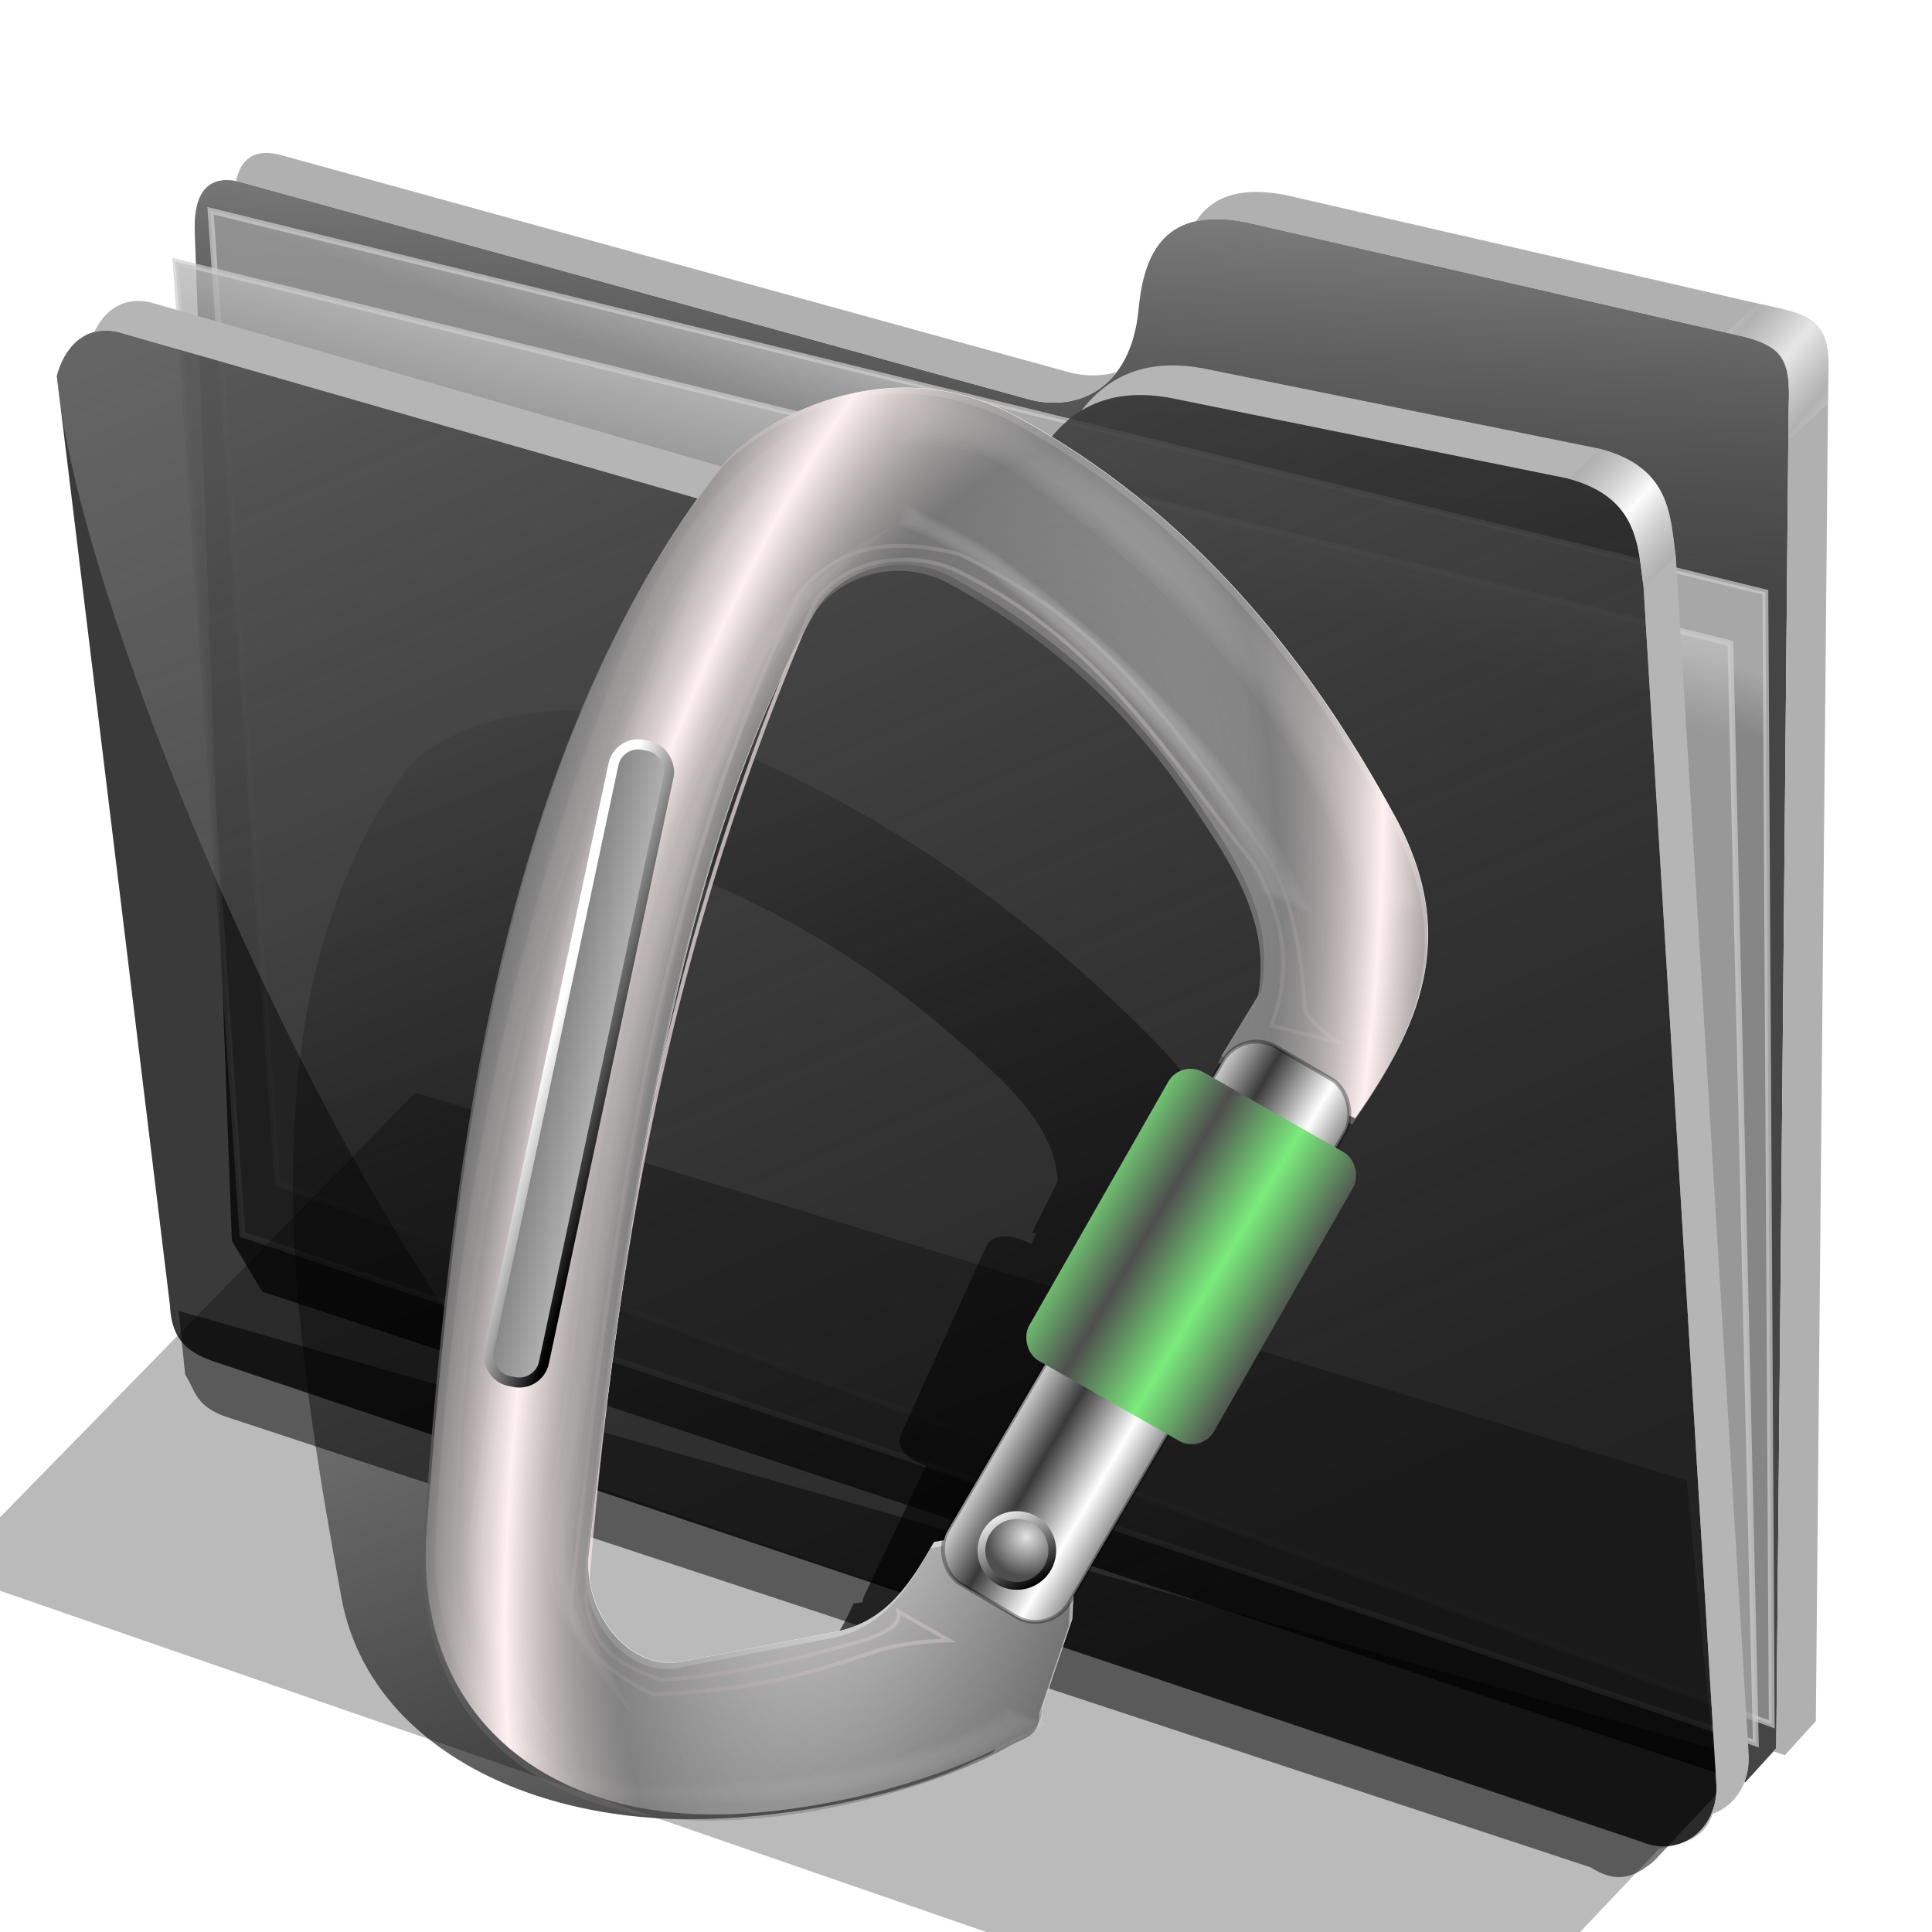 <?xml version="1.0" encoding="UTF-8" standalone="no"?>
<!-- Created with Inkscape (http://www.inkscape.org/) -->

<svg
   xmlns:dc="http://purl.org/dc/elements/1.1/"
   xmlns:cc="http://creativecommons.org/ns#"
   xmlns:rdf="http://www.w3.org/1999/02/22-rdf-syntax-ns#"
   xmlns:svg="http://www.w3.org/2000/svg"
   xmlns="http://www.w3.org/2000/svg"
   xmlns:xlink="http://www.w3.org/1999/xlink"
   xmlns:sodipodi="http://sodipodi.sourceforge.net/DTD/sodipodi-0.dtd"
   xmlns:inkscape="http://www.inkscape.org/namespaces/inkscape"
   id="svg2"
   inkscape:version="0.91 r13725"
   width="256"
   height="256"
   viewBox="0 0 256 256"
   sodipodi:docname="folder-hobbies-clifhanging.svg"
   version="1.1">
  <defs
     id="defs6">
    <linearGradient
       inkscape:collect="always"
       id="linearGradient4491">
      <stop
         id="stop4493"
         stop-color="#000000"
         stop-opacity="0.738" />
      <stop
         offset="1"
         id="stop4495"
         stop-color="#000000"
         stop-opacity="0" />
    </linearGradient>
    <linearGradient
       inkscape:collect="always"
       id="linearGradient4596">
      <stop
         id="stop4598"
         stop-color="#808080"
         stop-opacity="1" />
      <stop
         offset="1"
         id="stop4600"
         stop-color="#c7c7c7"
         stop-opacity="1" />
    </linearGradient>
    <linearGradient
       inkscape:collect="always"
       id="linearGradient4309">
      <stop
         id="stop4311"
         stop-color="#ffffff"
         stop-opacity="1" />
      <stop
         offset="1"
         id="stop4313"
         stop-color="#000000"
         stop-opacity="1" />
    </linearGradient>
    <linearGradient
       inkscape:collect="always"
       id="linearGradient4299">
      <stop
         id="stop4301"
         stop-color="#4e4e4e"
         stop-opacity="1" />
      <stop
         offset="1"
         id="stop4303"
         stop-color="#7bec7c"
         stop-opacity="1" />
    </linearGradient>
    <linearGradient
       inkscape:collect="always"
       id="linearGradient4289">
      <stop
         id="stop4291"
         stop-color="#e3e3e3"
         stop-opacity="1" />
      <stop
         offset="1"
         id="stop4293"
         stop-color="#4e4e4e"
         stop-opacity="1" />
    </linearGradient>
    <linearGradient
       inkscape:collect="always"
       id="linearGradient4281">
      <stop
         id="stop4283"
         stop-color="#000000"
         stop-opacity="1" />
      <stop
         offset="1"
         id="stop4285"
         stop-color="#ffffff"
         stop-opacity="1" />
    </linearGradient>
    <linearGradient
       inkscape:collect="always"
       id="linearGradient4271">
      <stop
         id="stop4273"
         stop-color="#393939"
         stop-opacity="1" />
      <stop
         offset="1"
         id="stop4275"
         stop-color="#ffffff"
         stop-opacity="1" />
    </linearGradient>
    <linearGradient
       id="linearGradient4237"
       inkscape:collect="always">
      <stop
         id="stop4239"
         stop-color="#818181"
         stop-opacity="0" />
      <stop
         offset="0.762"
         id="stop4241"
         stop-color="#5c5c5c"
         stop-opacity="0.764" />
      <stop
         id="stop4243"
         offset="1"
         stop-color="#9d9d9d"
         stop-opacity="0.604" />
    </linearGradient>
    <linearGradient
       inkscape:collect="always"
       id="linearGradient4223">
      <stop
         id="stop4225"
         stop-color="#818181"
         stop-opacity="0" />
      <stop
         id="stop4231"
         offset="0.762"
         stop-color="#5c5c5c"
         stop-opacity="0.656" />
      <stop
         offset="1"
         id="stop4227"
         stop-color="#fff1f1"
         stop-opacity="1" />
    </linearGradient>
    <radialGradient
       inkscape:collect="always"
       xlink:href="#linearGradient4223"
       id="radialGradient4229"
       cx="2183.63"
       cy="1114.73"
       fx="2183.63"
       fy="1114.73"
       r="660.89"
       gradientTransform="matrix(0.079,-4.4424378e-4,0.001,0.207,170.488,-86.289)"
       gradientUnits="userSpaceOnUse"
       spreadMethod="reflect" />
    <radialGradient
       inkscape:collect="always"
       xlink:href="#linearGradient4237"
       id="radialGradient4235"
       gradientUnits="userSpaceOnUse"
       gradientTransform="matrix(0.091,0.001,-0.003,0.21,146.762,-88.345)"
       spreadMethod="reflect"
       cx="2046.91"
       cy="1249.71"
       fx="2046.91"
       fy="1249.71"
       r="660.89" />
    <filter
       inkscape:collect="always"
       id="filter4247"
       x="-0.053"
       width="1.107"
       y="-0.006"
       height="1.013"
       color-interpolation-filters="sRGB">
      <feGaussianBlur
         inkscape:collect="always"
         stdDeviation="5.271"
         id="feGaussianBlur4249" />
    </filter>
    <filter
       inkscape:collect="always"
       id="filter4251"
       x="-0.055"
       width="1.111"
       y="-0.007"
       height="1.013"
       color-interpolation-filters="sRGB">
      <feGaussianBlur
         inkscape:collect="always"
         stdDeviation="5.458"
         id="feGaussianBlur4253" />
    </filter>
    <filter
       inkscape:collect="always"
       id="filter4255"
       x="-0.041"
       width="1.082"
       y="-0.007"
       height="1.014"
       color-interpolation-filters="sRGB">
      <feGaussianBlur
         inkscape:collect="always"
         stdDeviation="6.039"
         id="feGaussianBlur4257" />
    </filter>
    <filter
       inkscape:collect="always"
       id="filter4265"
       x="-0.017"
       width="1.033"
       y="-0.009"
       height="1.019"
       color-interpolation-filters="sRGB">
      <feGaussianBlur
         inkscape:collect="always"
         stdDeviation="6.747"
         id="feGaussianBlur4267" />
    </filter>
    <linearGradient
       inkscape:collect="always"
       xlink:href="#linearGradient4271"
       id="linearGradient4277"
       x1="967.08"
       y1="1219.56"
       x2="1055.45"
       y2="1219.41"
       gradientUnits="userSpaceOnUse"
       spreadMethod="reflect"
       gradientTransform="matrix(0.091,0,0,0.091,311.312,-83.441)" />
    <linearGradient
       inkscape:collect="always"
       xlink:href="#linearGradient4281"
       id="linearGradient4287"
       x1="3568.7"
       y1="601.48"
       x2="3008.41"
       y2="-48.732"
       gradientUnits="userSpaceOnUse"
       spreadMethod="reflect"
       gradientTransform="matrix(0.013,0,0,0.013,319.454,180.862)" />
    <radialGradient
       inkscape:collect="always"
       xlink:href="#linearGradient4289"
       id="radialGradient4295"
       cx="3393.95"
       cy="129.9"
       fx="3393.95"
       fy="129.9"
       r="400.43"
       gradientUnits="userSpaceOnUse"
       gradientTransform="matrix(0.013,0,0,0.013,319.454,180.862)" />
    <linearGradient
       inkscape:collect="always"
       xlink:href="#linearGradient4299"
       id="linearGradient4305"
       x1="2713.41"
       y1="302.07"
       x2="2830.28"
       y2="304"
       gradientUnits="userSpaceOnUse"
       spreadMethod="reflect"
       gradientTransform="matrix(0.091,0,0,0.091,148.818,-8.546)" />
    <linearGradient
       inkscape:collect="always"
       xlink:href="#linearGradient4309"
       id="linearGradient4315"
       x1="1570.17"
       y1="1001.11"
       x2="1694.46"
       y2="1011.37"
       gradientUnits="userSpaceOnUse"
       gradientTransform="matrix(0.091,0,0,0.091,145.905,33.935)" />
    <linearGradient
       inkscape:collect="always"
       xlink:href="#linearGradient4596"
       id="linearGradient4602"
       x1="287.23"
       y1="134.01"
       x2="298.61"
       y2="134.01"
       gradientUnits="userSpaceOnUse"
       gradientTransform="translate(0.868,-0.184)" />
    <linearGradient
       inkscape:collect="always"
       xlink:href="#linearGradient4491"
       id="linearGradient4497"
       x1="161.9"
       y1="236.72"
       x2="100.89"
       y2="74.853"
       gradientUnits="userSpaceOnUse"
       gradientTransform="translate(-40.184,3.091)" />
    <filter
       inkscape:collect="always"
       id="filter4511"
       x="-0.026"
       width="1.053"
       y="-0.022"
       height="1.044"
       color-interpolation-filters="sRGB">
      <feGaussianBlur
         inkscape:collect="always"
         stdDeviation="1.348"
         id="feGaussianBlur4513" />
    </filter>
    <linearGradient
       inkscape:collect="always"
       id="linearGradient4167">
      <stop
         id="stop4169"
         stop-color="#adadad"
         stop-opacity="0.624" />
      <stop
         offset="1"
         id="stop4171"
         stop-color="#ffffff"
         stop-opacity="0.973" />
    </linearGradient>
    <linearGradient
       id="linearGradient4223-5"
       inkscape:collect="always">
      <stop
         id="stop4225-3"
         stop-color="#bebebe"
         stop-opacity="0.803" />
      <stop
         id="stop4227-5"
         offset="1"
         stop-color="#9f9f9f"
         stop-opacity="0.732" />
    </linearGradient>
    <linearGradient
       id="linearGradient4211"
       inkscape:collect="always">
      <stop
         id="stop4213"
         stop-color="#9f9f9f"
         stop-opacity="0.634" />
      <stop
         id="stop4215"
         offset="1"
         stop-color="#696969"
         stop-opacity="0" />
    </linearGradient>
    <linearGradient
       id="linearGradient4171"
       inkscape:collect="always">
      <stop
         id="stop4173"
         stop-color="#b2b2b2"
         stop-opacity="0.624" />
      <stop
         id="stop4175"
         offset="1"
         stop-color="#ffffff"
         stop-opacity="0.698" />
    </linearGradient>
    <linearGradient
       id="linearGradient4142"
       inkscape:collect="always">
      <stop
         id="stop4144"
         stop-color="#909090"
         stop-opacity="0.519" />
      <stop
         id="stop4146"
         offset="1"
         stop-color="#696969"
         stop-opacity="0" />
    </linearGradient>
    <linearGradient
       gradientUnits="userSpaceOnUse"
       y2="324.36"
       x2="278.75"
       y1="63.25"
       x1="165.74"
       id="linearGradient4148"
       xlink:href="#linearGradient4142"
       inkscape:collect="always" />
    <filter
       height="1.1"
       y="-0.05"
       width="1.056"
       x="-0.028"
       id="filter4160"
       inkscape:collect="always"
       color-interpolation-filters="sRGB">
      <feGaussianBlur
         id="feGaussianBlur4162"
         stdDeviation="3.563"
         inkscape:collect="always" />
    </filter>
    <linearGradient
       spreadMethod="reflect"
       gradientUnits="userSpaceOnUse"
       y2="114.16"
       x2="387.93"
       y1="106.85"
       x1="379.78"
       id="linearGradient4177"
       xlink:href="#linearGradient4167"
       inkscape:collect="always" />
    <linearGradient
       gradientTransform="translate(26.809,-26.383)"
       y2="114.16"
       x2="387.93"
       y1="108.46"
       x1="381.27"
       spreadMethod="reflect"
       gradientUnits="userSpaceOnUse"
       id="linearGradient4207"
       xlink:href="#linearGradient4171"
       inkscape:collect="always" />
    <linearGradient
       gradientUnits="userSpaceOnUse"
       y2="125.1"
       x2="281.1"
       y1="61.711"
       x1="284.7"
       id="linearGradient4217"
       xlink:href="#linearGradient4211"
       inkscape:collect="always" />
    <linearGradient
       gradientUnits="userSpaceOnUse"
       y2="103.09"
       x2="255.7"
       y1="93.26"
       x1="259.02"
       id="linearGradient4229"
       xlink:href="#linearGradient4223-5"
       inkscape:collect="always" />
    <linearGradient
       gradientUnits="userSpaceOnUse"
       y2="117.29"
       x2="258.99"
       y1="102.54"
       x1="262.84"
       id="linearGradient4237-6"
       xlink:href="#linearGradient4223-5"
       inkscape:collect="always" />
    <filter
       height="1.136"
       y="-0.068"
       width="1.049"
       x="-0.024"
       id="filter4257"
       inkscape:collect="always"
       color-interpolation-filters="sRGB">
      <feGaussianBlur
         id="feGaussianBlur4259"
         stdDeviation="2.754"
         inkscape:collect="always" />
    </filter>
  </defs>
  <sodipodi:namedview
     pagecolor="#ffffff"
     bordercolor="#666666"
     borderopacity="1"
     objecttolerance="10"
     gridtolerance="10"
     guidetolerance="10"
     inkscape:pageopacity="0"
     inkscape:pageshadow="2"
     inkscape:window-width="1920"
     inkscape:window-height="1056"
     id="namedview4"
     showgrid="false"
     inkscape:snap-global="false"
     inkscape:zoom="3.5585938"
     inkscape:cx="128"
     inkscape:cy="128.28101"
     inkscape:window-x="0"
     inkscape:window-y="0"
     inkscape:window-maximized="1"
     inkscape:current-layer="svg2" />
  <g
     transform="matrix(0.771,0,0,0.771,-82.061,-21.617)"
     id="g4261">
    <path
       d="m 137.158,253.333 1.093,10.929 c 1.695,2.564 1.625,5.182 6.557,7.104 l 234.99,77.596 c 4.362,2.76 7.274,1.936 10.911,-1.093 l 16.393,-17.486 z"
       id="path4239"
       inkscape:connector-curvature="0"
       sodipodi:nodetypes="ccccccc"
       stroke-opacity="1"
       fill="#000000"
       filter="url(#filter4257)"
       fill-rule="evenodd"
       stroke="none"
       stroke-linejoin="miter"
       fill-opacity="0.514"
       stroke-linecap="butt"
       stroke-width="1" />
    <path
       d="M 146.277,241.277 139.894,67.34 c -0.054,-6.438 2.499,-9.417 7.979,-7.979 l 135.106,37.234 c 8.126,2.326 17.809,-1.267 19.149,-15.426 0.936,-9.894 4.671,-17.67 18.617,-14.894 l 85.638,19.681 c 6.411,1.511 7.818,4.448 7.447,11.702 l -2.128,230.851 -5.319,5.851 -254.867,-84.342 z"
       id="path4198"
       inkscape:connector-curvature="0"
       sodipodi:nodetypes="ccccsccccccc"
       stroke-opacity="1"
       fill="#000000"
       fill-rule="evenodd"
       stroke="none"
       stroke-linejoin="miter"
       fill-opacity="0.73"
       stroke-linecap="butt"
       stroke-width="1" />
    <path
       sodipodi:nodetypes="ccccsccccccc"
       inkscape:connector-curvature="0"
       id="path4209-9"
       d="M 146.277,241.277 139.894,67.34 c -0.054,-6.438 2.499,-9.417 7.979,-7.979 l 135.106,37.234 c 8.126,2.326 17.809,-1.267 19.149,-15.426 0.936,-9.894 4.671,-17.67 18.617,-14.894 l 85.638,19.681 c 6.411,1.511 7.818,4.448 7.447,11.702 l -2.128,230.851 -5.319,5.851 -254.867,-84.342 z"
       stroke-opacity="1"
       fill="url(#linearGradient4217)"
       fill-rule="evenodd"
       stroke="none"
       stroke-linejoin="miter"
       fill-opacity="1"
       stroke-linecap="butt"
       stroke-width="1" />
    <path
       inkscape:connector-curvature="0"
       id="path4221-1"
       d="m 142.623,64.262 267.213,65.574 1.093,194.536 -256.831,-92.896 z"
       sodipodi:nodetypes="ccccc"
       stroke-opacity="0.705"
       fill="url(#linearGradient4229)"
       fill-rule="evenodd"
       stroke="#cecece"
       stroke-linejoin="miter"
       fill-opacity="1"
       stroke-linecap="butt"
       stroke-width="1" />
    <path
       d="m 136.612,73.005 267.213,65.574 4.372,189.071 -260.109,-87.432 z"
       id="path4219-2"
       inkscape:connector-curvature="0"
       stroke-opacity="0.705"
       fill="url(#linearGradient4237-6)"
       fill-rule="evenodd"
       stroke="#cecece"
       stroke-linejoin="miter"
       fill-opacity="1"
       stroke-linecap="butt"
       stroke-width="1" />
    <path
       d="m 116.204,92.685 c 1.132,-4.541 4.635,-9.034 10.687,-7.545 L 261.111,123.704 c 6.481,1.636 16.363,0.332 20.833,-11.111 4.009,-10.262 10.874,-18.78 25.463,-16.204 l 68.519,13.889 c 12.253,3.29 11.967,11.681 12.963,18.519 l 12.5,205.556 c 0.65,7.443 -5.751,13.213 -12.963,10.185 L 144.907,262.593 c -4.922,-1.559 -8.94,-3.097 -9.259,-10.185 z"
       id="path4138-7"
       inkscape:connector-curvature="0"
       sodipodi:nodetypes="cccscccccccc"
       stroke-opacity="1"
       fill="#000000"
       fill-rule="evenodd"
       stroke="none"
       stroke-linejoin="miter"
       fill-opacity="0.77"
       stroke-linecap="butt"
       stroke-width="1" />
    <path
       sodipodi:nodetypes="cccsccccccc"
       inkscape:connector-curvature="0"
       id="path4140-0"
       d="m 116.204,92.685 c 1.132,-4.541 4.635,-9.034 10.687,-7.545 L 261.111,123.704 c 6.481,1.636 16.363,0.332 20.833,-11.111 4.009,-10.262 10.874,-18.78 25.463,-16.204 l 68.519,13.889 c 12.253,3.29 11.967,11.681 12.963,18.519 l 12.5,205.556 c 0.65,7.443 -5.751,13.213 -12.963,10.185 L 209.722,283.889 C 173.765,257.83 120.359,138.216 116.204,92.685 Z"
       stroke-opacity="1"
       fill="url(#linearGradient4148)"
       fill-rule="evenodd"
       stroke="none"
       stroke-linejoin="miter"
       fill-opacity="1"
       stroke-linecap="butt"
       stroke-width="1" />
    <path
       d="m 177.778,215.833 -80.556,82.407 255.556,88.426 38.75,-40.871 c 4.635,-1.302 9.968,-1.381 9.861,-10.981 L 396.296,282.5 Z"
       id="path4150"
       inkscape:connector-curvature="0"
       sodipodi:nodetypes="ccccccc"
       stroke-opacity="1"
       fill="#000000"
       filter="url(#filter4160)"
       fill-rule="evenodd"
       stroke="none"
       stroke-linejoin="miter"
       fill-opacity="0.273"
       stroke-linecap="butt"
       stroke-width="1" />
    <path
       inkscape:connector-curvature="0"
       d="m 130.297,79.758 c -3.737,-0.059 -6.271,2.374 -7.662,5.354 1.245,-0.331 2.659,-0.363 4.256,0.029 l 134.221,38.562 c 5.499,1.388 13.442,0.658 18.455,-6.582 -4.306,2.386 -9.166,2.433 -12.9,1.49 L 132.447,80.047 c -0.757,-0.186 -1.473,-0.278 -2.15,-0.289 z m 177.547,11.074 c -7.107,0.029 -11.993,3.152 -15.514,7.738 3.827,-2.318 8.719,-3.304 15.078,-2.182 l 68.518,13.889 c 12.253,3.29 11.967,11.682 12.963,18.52 l 12.5,205.555 c 0.175,2.008 -0.176,3.885 -0.904,5.51 4.096,-1.288 6.901,-5.556 6.461,-10.602 l -12.5,-205.557 c -0.996,-6.838 -0.71,-15.227 -12.963,-18.518 L 312.963,91.297 c -1.824,-0.322 -3.527,-0.471 -5.119,-0.465 z"
       id="path4164"
       stroke-opacity="1"
       fill="#b5b5b5"
       fill-rule="evenodd"
       stroke="none"
       stroke-linejoin="miter"
       fill-opacity="1"
       stroke-linecap="butt"
       stroke-width="1" />
    <path
       id="path4169-9"
       d="m 375.926,110.277 c 12.253,3.29 11.967,11.682 12.963,18.52 2.184,-2.058 3.134,-2.713 5.557,-5.094 -0.996,-6.838 -0.71,-15.227 -12.963,-18.518 -2.398,2.288 -2.992,2.799 -5.557,5.092 z"
       inkscape:connector-curvature="0"
       sodipodi:nodetypes="ccccc"
       stroke-opacity="1"
       fill="url(#linearGradient4177)"
       fill-rule="evenodd"
       stroke="none"
       stroke-linejoin="miter"
       fill-opacity="1"
       stroke-linecap="butt"
       stroke-width="1" />
    <path
       inkscape:connector-curvature="0"
       d="m 151.904,54.332 c -2.674,0.112 -4.278,1.802 -4.9,4.838 0.282,0.052 0.57,0.113 0.869,0.191 l 135.105,37.234 c 5.412,1.549 11.51,0.467 15.379,-4.605 -2.772,0.802 -5.762,0.728 -8.57,-0.076 L 154.682,54.682 c -1.027,-0.27 -1.954,-0.384 -2.777,-0.35 z m 170.883,6.701 c -5.399,-0.127 -8.737,1.853 -10.814,5.035 2.347,-0.519 5.228,-0.496 8.771,0.209 l 85.639,19.68 c 6.411,1.511 7.818,4.449 7.447,11.703 l -2.129,230.85 -0.475,0.521 1.965,0.65 5.318,-5.852 2.129,-230.852 c 0.371,-7.255 -1.036,-10.19 -7.447,-11.701 L 327.553,61.596 c -1.743,-0.347 -3.327,-0.529 -4.766,-0.562 z"
       id="path4200"
       stroke-opacity="1"
       fill="#b0b0b0"
       fill-rule="evenodd"
       stroke="none"
       stroke-linejoin="miter"
       fill-opacity="1"
       stroke-linecap="butt"
       stroke-width="1" />
    <path
       sodipodi:nodetypes="ccccc"
       inkscape:connector-curvature="0"
       d="m 403.124,85.141 c 12.402,2.867 10.717,4.984 10.703,18.468 2.184,-2.058 4.251,-3.752 6.674,-6.133 0.485,-12.137 1.005,-14.994 -11.898,-17.245 -2.398,2.288 -2.914,2.617 -5.479,4.91 z"
       id="path4205-3"
       stroke-opacity="1"
       fill="url(#linearGradient4207)"
       fill-rule="evenodd"
       stroke="none"
       stroke-linejoin="miter"
       fill-opacity="1"
       stroke-linecap="butt"
       stroke-width="1" />
  </g>
  <g
     id="text4194"
     transform="translate(40.072,-61.301)"
     font-style="normal"
     word-spacing="0"
     line-height="125%"
     font-weight="bold"
     font-stretch="normal"
     letter-spacing="0"
     font-variant="normal"
     font-size="7.5"
     stroke-opacity="1"
     font-family="STIXIntegralsSm"
     fill="#000000"
     stroke="none"
     stroke-linejoin="miter"
     fill-opacity="1"
     stroke-linecap="butt"
     stroke-width="1">
    <path
       d="m -33.815,58.841 -2.205,0 -0.348,0.996 -1.417,0 2.025,-5.468 1.681,0 2.025,5.468 -1.417,0 -0.344,-0.996 z m -1.853,-1.014 1.498,0 -0.747,-2.175 -0.751,2.175 z"
       id="path4199"
       inkscape:connector-curvature="0" />
    <path
       d="m -31.332,54.369 2.34,0 q 1.044,0 1.6,0.465 0.56,0.461 0.56,1.318 0,0.861 -0.56,1.326 -0.557,0.461 -1.6,0.461 l -0.93,0 0,1.897 -1.41,0 0,-5.468 z m 1.41,1.022 0,1.527 0.78,0 q 0.41,0 0.634,-0.198 0.223,-0.201 0.223,-0.568 0,-0.366 -0.223,-0.564 -0.223,-0.198 -0.634,-0.198 l -0.78,0 z"
       id="path4201"
       inkscape:connector-curvature="0" />
  </g>
  <path
     d="m 76.159,94.124 c -11.756,-0.134 -20.098,4.888 -22.319,7.886 -3.454,4.662 -6.179,9.707 -8.302,15.031 -11.671,28.488 -5.697,65.209 -0.296,94.668 3.467,18.907 23.993,29.818 47.821,29.328 13.822,-0.284 28.587,-3.877 36.038,-7.689 1.212,-0.62 2.867,-0.853 3.059,-2.138 0.309,-0.415 0.404,-0.981 0.104,-1.834 l 1.388,-8.98 -0.523,-2.428 7.889,-16.622 1.538,0.603 c 1.846,0.723 3.794,0.283 4.369,-0.987 l 11.333,-25.011 c 0.575,-1.27 -0.448,-2.873 -2.293,-3.596 l -0.999,-0.391 0.645,-1.363 c 0.17,-0.358 0.254,-0.735 0.262,-1.118 l 0.492,0.159 c 1.411,-2.282 2.668,-4.585 3.565,-6.952 2.935,-7.194 2.688,-14.95 -6.737,-24.525 -16.234,-16.493 -36.225,-31.462 -61.826,-41.084 -5.484,-2.061 -10.607,-2.903 -15.208,-2.955 z m 3.936,18.779 c 2.245,-0.007 4.709,0.404 7.244,1.36 13.785,5.199 26.606,12.328 38.494,22.633 6.739,5.842 13.997,11.914 14.31,19.644 l -3.086,6.141 0.052,0.017 -0.315,0.626 0.492,0.159 -0.622,1.313 -1.619,-0.635 c -1.846,-0.723 -3.796,-0.283 -4.371,0.987 l -11.331,25.01 c -0.575,1.27 0.448,2.875 2.294,3.598 l 1.083,0.425 -8.209,17.293 c -0.127,0.268 -0.202,0.547 -0.237,0.831 l -1.182,0.177 c -1.828,4.01 -3.857,8.154 -10.409,9.187 l -19.49,3.072 c -6.754,1.065 -14.649,-5.142 -15.463,-11.083 -4.442,-32.389 -8.454,-69.055 1.504,-94.062 0.265,-0.644 0.532,-1.287 0.816,-1.914 1.231,-2.72 5.108,-4.76 10.047,-4.776 z"
     id="path4366"
     inkscape:connector-curvature="0"
     style="fill:url(#linearGradient4497);fill-opacity:1;fill-rule:evenodd;stroke:none;stroke-width:1;stroke-linecap:butt;stroke-linejoin:miter;stroke-opacity:1;filter:url(#filter4511)" />
  <g
     id="g4473"
     transform="matrix(0.978,0.208,-0.208,0.978,-181.625,-50.49)">
    <path
       sodipodi:nodetypes="ssscccssssssccccssss"
       inkscape:connector-curvature="0"
       id="path4245"
       d="m 294.724,51.872 c 3.057,-6.16 17.738,-19.964 36.749,-14.318 24.962,7.414 44.393,23.07 60.134,41.521 11.86,13.902 8.649,26.961 3.102,40.089 l -19.09,-4.295 3.341,-9.545 C 378.774,95.086 371.689,88.534 365.118,82.178 353.576,71.011 341.094,64.24 327.654,60.224 c -7.91,-2.363 -15.158,2.507 -16.942,8.113 -11.283,35.455 -7.554,84.995 -3.341,128.381 0.747,7.692 8.418,14.266 15.033,11.454 l 19.09,-8.113 c 6.418,-2.728 8.439,-8.632 10.261,-14.318 l 17.897,-7.397 2.148,13.602 -1.432,12.17 c 0.801,2.987 -1.372,3.668 -2.864,5.011 -7.321,6.592 -21.794,14.412 -35.317,17.658 -23.312,5.597 -43.3,-4.576 -46.532,-28.874 -5.936,-44.621 -12.575,-102.43 9.068,-146.04 z"
       stroke-opacity="1"
       fill="#ffffff"
       fill-rule="evenodd"
       stroke="none"
       stroke-linejoin="miter"
       fill-opacity="1"
       stroke-linecap="butt"
       stroke-width="1" />
    <path
       d="m 294.459,52.775 c 3.057,-6.16 17.738,-19.964 36.749,-14.318 24.962,7.414 44.393,23.07 60.134,41.521 11.86,13.902 8.649,26.961 3.102,40.089 l -19.09,-4.295 3.341,-9.545 c -0.184,-10.238 -7.27,-16.79 -13.84,-23.147 -11.542,-11.167 -24.024,-17.938 -37.464,-21.954 -7.91,-2.363 -15.158,2.507 -16.942,8.113 -11.283,35.455 -7.554,84.995 -3.341,128.381 0.747,7.692 8.418,14.266 15.033,11.454 l 19.09,-8.113 c 6.418,-2.728 8.439,-8.632 10.261,-14.318 l 17.897,-7.397 2.148,13.602 -1.432,12.17 c 0.801,2.987 -1.372,3.668 -2.864,5.011 -7.321,6.592 -21.794,14.412 -35.317,17.658 -23.312,5.597 -43.3,-4.576 -46.532,-28.874 -5.936,-44.621 -12.575,-102.43 9.068,-146.04 z"
       id="path4233"
       inkscape:connector-curvature="0"
       sodipodi:nodetypes="ssscccssssssccccssss"
       stroke-opacity="1"
       fill="url(#radialGradient4235)"
       fill-rule="evenodd"
       stroke="none"
       stroke-linejoin="miter"
       fill-opacity="1"
       stroke-linecap="butt"
       stroke-width="1" />
    <path
       transform="matrix(0.091,0,0,0.091,144.389,37.035)"
       sodipodi:nodetypes="ccccccc"
       inkscape:connector-curvature="0"
       id="path4140"
       d="m 1863.158,21.513 c -176.194,86.238 -239.15,263.066 -276.316,460.526 -70.457,459.725 -66.617,895.92 15.79,1321.053 28.119,146.07 125.25,232.237 242.105,281.579 -129.264,-15.538 -227.568,-117.27 -271.053,-268.421 -82.452,-496.542 -81.368,-931.033 -10.526,-1336.842 33.768,-206.822 112.474,-376.876 300,-457.895 z"
       stroke-opacity="1"
       fill="#ffffff"
       filter="url(#filter4255)"
       fill-rule="evenodd"
       stroke="none"
       stroke-linejoin="miter"
       fill-opacity="0.219"
       stroke-linecap="butt"
       stroke-width="1" />
    <path
       d="m 304.985,44.236 c -12.827,11.606 -15.842,28.174 -17.283,36.799 -6.389,41.687 -6.137,81.433 1.335,119.984 3.049,13.245 9.876,19.612 20.217,24.086 -11.272,-1.859 -18.147,-12.736 -21.685,-23.472 -7.477,-45.025 -7.089,-84.617 -0.665,-121.415 1.164,-7.034 3.646,-25.085 18.08,-35.982 z"
       id="path4142"
       inkscape:connector-curvature="0"
       sodipodi:nodetypes="ccccccc"
       stroke-opacity="1"
       fill="#ffffff"
       fill-rule="evenodd"
       stroke="none"
       stroke-linejoin="miter"
       fill-opacity="0.093"
       stroke-linecap="butt"
       stroke-width="1" />
    <g
       transform="matrix(0.091,0,0,0.091,144.389,37.035)"
       id="g4198"
       fill="#ffffff"
       filter="url(#filter4251)"
       fill-opacity="0.273">
      <path
         d="M 1799.412,89.387 C 1671.548,195.981 1631.215,318.248 1600.321,535.751 c -73.534,413.203 -8.201,803.192 11.818,1203.03 0.334,138.251 100.674,220.326 190.606,297.273 -79.399,-92.489 -151.755,-195.646 -150.909,-297.576 -16.065,-414.834 -47.684,-776.959 -12.727,-1198.182 37.889,-286.192 78.322,-329.718 160.303,-450.909 z"
         id="path4163"
         inkscape:connector-curvature="0"
         sodipodi:nodetypes="ccccccc"
         stroke-opacity="1"
         fill="#ffffff"
         fill-rule="evenodd"
         stroke="none"
         stroke-linejoin="miter"
         fill-opacity="0.273"
         stroke-linecap="butt"
         stroke-width="1" />
      <path
         sodipodi:nodetypes="ccccccc"
         inkscape:connector-curvature="0"
         id="path4165"
         d="m 1750.882,146.74 c -109.738,124.72 -100.806,181.546 -140.267,390.481 -73.534,413.203 -8.201,806.133 11.818,1205.972 17.93,135.319 57.753,176.989 143.547,254.626 -76.408,-92.489 -117.054,-151.528 -124.439,-253.458 C 1625.477,1329.527 1592.387,962.99 1627.344,541.767 1681.384,262.497 1680,272.688 1750.882,146.74 Z"
         stroke-opacity="1"
         fill="#ffffff"
         fill-rule="evenodd"
         stroke="none"
         stroke-linejoin="miter"
         fill-opacity="0.273"
         stroke-linecap="butt"
         stroke-width="1" />
      <path
         d="m 1700.882,223.211 c -65.293,127.101 -46.044,106.663 -85.505,315.598 -73.534,413.203 -7.407,802.958 12.612,1202.797 26.515,134.364 34.844,145.672 110.214,224.467 -58.788,-76.044 -81.585,-109.059 -103.01,-224.093 -16.065,-414.834 -48.688,-781.931 -13.731,-1203.154 54.04,-279.27 40.284,-219.826 79.421,-315.615 z"
         id="path4167"
         inkscape:connector-curvature="0"
         sodipodi:nodetypes="ccccccc"
         stroke-opacity="1"
         fill="#ffffff"
         fill-rule="evenodd"
         stroke="none"
         stroke-linejoin="miter"
         fill-opacity="0.273"
         stroke-linecap="butt"
         stroke-width="1" />
    </g>
    <g
       transform="matrix(0.091,0,0,0.091,146.154,35.858)"
       id="g4189"
       fill="#ffffff"
       fill-opacity="0.175">
      <path
         d="m 2679.412,625.074 85.294,-26.471 C 2555.331,262.045 2305.133,112.111 2041.177,25.074 1991.415,12.433 1932.02,12.983 1865.498,22.545 l 10.18,72.097 c 73.537,-16.674 116.957,-16.126 159.616,-1.922 268.547,114.108 507.915,262.546 644.118,532.353 z"
         id="path4169"
         inkscape:connector-curvature="0"
         sodipodi:nodetypes="ccccccc"
         stroke-opacity="1"
         fill="#ffffff"
         fill-rule="evenodd"
         stroke="none"
         stroke-linejoin="miter"
         fill-opacity="0.175"
         stroke-linecap="butt"
         stroke-width="1" />
      <path
         d="m 1951.369,21.086 c -26.68,0.26 -53.199,2.631 -79.543,6.229 2.85,20.182 5.699,40.363 8.549,60.545 48.13,-10.521 99.239,-17.546 147.395,-3.324 19.79,6.002 38.187,15.813 57.245,23.748 144.041,64.417 283.891,143.094 400.177,250.932 80.133,73.993 147.6,161.84 197.068,259.114 24.614,-7.639 49.228,-15.279 73.842,-22.918 C 2665.256,450.17 2551.053,317.833 2411.949,216.791 2298.899,133.991 2170.722,72.963 2037.48,29.924 c -28.137,-6.847 -57.273,-9.078 -86.111,-8.838 z"
         id="path4171"
         inkscape:connector-curvature="0"
         stroke-opacity="1"
         fill="#ffffff"
         fill-rule="evenodd"
         stroke="none"
         stroke-linejoin="miter"
         fill-opacity="0.175"
         stroke-linecap="butt"
         stroke-width="1" />
      <path
         d="m 1951.453,26.686 c -24.421,0.239 -48.913,2.276 -73.293,5.436 2.307,16.335 4.613,32.669 6.92,49.004 49.671,-10.563 102.967,-16.533 151.938,0.557 26.274,10.034 51.614,22.355 77.307,33.77 142.931,65.948 280.906,147.449 394.046,258.057 71.006,69.332 131.25,149.821 176.727,238.076 20.795,-6.454 41.59,-12.908 62.385,-19.361 -88.624,-140.363 -199.652,-268.671 -333.954,-367.334 -114.116,-84.412 -243.626,-146.492 -378.533,-189.8 -27.461,-6.545 -55.596,-8.623 -83.543,-8.403 z"
         id="path4177"
         inkscape:connector-curvature="0"
         stroke-opacity="1"
         fill="#ffffff"
         fill-rule="evenodd"
         stroke="none"
         stroke-linejoin="miter"
         fill-opacity="0.175"
         stroke-linecap="butt"
         stroke-width="1" />
      <path
         d="m 1951.535,32.285 c -22.392,0.228 -44.685,1.95 -67.035,4.686 1.763,12.485 3.526,24.97 5.289,37.455 49.834,-10.19 103.404,-15.062 152.053,3.121 40.508,16.443 80.103,35.082 119.487,54.037 140.687,68.762 275.198,154.981 382.488,270.199 56.754,60.891 105.565,129.256 144.095,203.065 16.654,-5.486 35.173,-10.284 50.672,-16.195 C 2642.454,437.79 2519.872,301.64 2370.73,201.496 2266.82,131.378 2151.826,78.3 2032.53,40.264 c -26.797,-6.241 -53.713,-8.17 -80.995,-7.979 z"
         id="path4181"
         inkscape:connector-curvature="0"
         stroke-opacity="1"
         fill="#ffffff"
         fill-rule="evenodd"
         stroke="none"
         stroke-linejoin="miter"
         fill-opacity="0.175"
         stroke-linecap="butt"
         stroke-width="1" />
      <path
         d="m 1951.615,37.885 c -20.174,0.201 -40.695,1.667 -60.77,3.977 1.22,8.638 2.44,17.276 3.66,25.914 50.039,-9.779 103.885,-13.533 152.235,5.727 69.32,28.982 137.239,61.448 202.984,97.841 126.225,70.103 244.38,158.09 336.4,270.196 39.986,48.491 75.173,100.963 104.552,156.533 13.123,-4.173 26.534,-7.841 39.412,-12.297 C 2628.823,428.187 2498.156,287.4 2338.93,187.404 2242.448,126.488 2137.818,79.351 2029.103,45.227 c -25.255,-5.691 -51.437,-7.54 -77.487,-7.343 z"
         id="path4185"
         inkscape:connector-curvature="0"
         stroke-opacity="1"
         fill="#ffffff"
         fill-rule="evenodd"
         stroke="none"
         stroke-linejoin="miter"
         fill-opacity="0.175"
         stroke-linecap="butt"
         stroke-width="1" />
    </g>
    <g
       transform="matrix(0.091,0,0,0.083,154.282,48.189)"
       id="g4203"
       fill="#ffffff"
       filter="url(#filter4247)"
       fill-opacity="0.236">
      <path
         sodipodi:nodetypes="ccccccc"
         inkscape:connector-curvature="0"
         id="path4205"
         d="M 1799.412,89.387 C 1671.548,195.981 1631.215,318.248 1600.321,535.751 c -73.534,413.203 -8.201,803.192 11.818,1203.03 0.334,138.251 100.674,220.326 190.606,297.273 -79.399,-92.489 -151.755,-195.646 -150.909,-297.576 -16.065,-414.834 -47.684,-776.959 -12.727,-1198.182 37.889,-286.192 78.322,-329.718 160.303,-450.909 z"
         stroke-opacity="1"
         fill="#ffffff"
         fill-rule="evenodd"
         stroke="none"
         stroke-linejoin="miter"
         fill-opacity="0.236"
         stroke-linecap="butt"
         stroke-width="1" />
      <path
         d="m 1750.882,146.74 c -109.738,124.72 -100.806,181.546 -140.267,390.481 -73.534,413.203 -8.201,806.133 11.818,1205.972 17.93,135.319 57.753,176.989 143.547,254.626 -76.408,-92.489 -117.054,-151.528 -124.439,-253.458 C 1625.477,1329.527 1592.387,962.99 1627.344,541.767 1681.384,262.497 1680,272.688 1750.882,146.74 Z"
         id="path4207"
         inkscape:connector-curvature="0"
         sodipodi:nodetypes="ccccccc"
         stroke-opacity="1"
         fill="#ffffff"
         fill-rule="evenodd"
         stroke="none"
         stroke-linejoin="miter"
         fill-opacity="0.236"
         stroke-linecap="butt"
         stroke-width="1" />
      <path
         sodipodi:nodetypes="ccccccc"
         inkscape:connector-curvature="0"
         id="path4209"
         d="m 1700.882,223.211 c -65.293,127.101 -46.044,106.663 -85.505,315.598 -73.534,413.203 -7.407,802.958 12.612,1202.797 26.515,134.364 34.844,145.672 110.214,224.467 -58.788,-76.044 -81.585,-109.059 -103.01,-224.093 -16.065,-414.834 -48.688,-781.931 -13.731,-1203.154 54.04,-279.27 40.284,-219.826 79.421,-315.615 z"
         stroke-opacity="1"
         fill="#ffffff"
         fill-rule="evenodd"
         stroke="none"
         stroke-linejoin="miter"
         fill-opacity="0.236"
         stroke-linecap="butt"
         stroke-width="1" />
    </g>
    <g
       transform="matrix(0.068,0,0,-0.037,183.654,228.252)"
       id="g4211"
       fill="#fcf4f4"
       fill-opacity="0.059">
      <path
         sodipodi:nodetypes="ccccccc"
         inkscape:connector-curvature="0"
         id="path4213"
         d="m 2679.412,625.074 85.294,-26.471 C 2555.331,262.045 2305.133,112.111 2041.177,25.074 1991.415,12.433 1932.02,12.983 1865.498,22.545 l 10.18,72.097 c 73.537,-16.674 116.957,-16.126 159.616,-1.922 268.547,114.108 507.915,262.546 644.118,532.353 z"
         stroke-opacity="1"
         fill="#fcf4f4"
         fill-rule="evenodd"
         stroke="none"
         stroke-linejoin="miter"
         fill-opacity="0.059"
         stroke-linecap="butt"
         stroke-width="1" />
      <path
         inkscape:connector-curvature="0"
         id="path4215"
         d="m 1951.369,21.086 c -26.68,0.26 -53.199,2.631 -79.543,6.229 2.85,20.182 5.699,40.363 8.549,60.545 48.13,-10.521 99.239,-17.546 147.395,-3.324 19.79,6.002 38.187,15.813 57.245,23.748 144.041,64.417 283.891,143.094 400.177,250.932 80.133,73.993 147.6,161.84 197.068,259.114 24.614,-7.639 49.228,-15.279 73.842,-22.918 C 2665.256,450.17 2551.053,317.833 2411.949,216.791 2298.899,133.991 2170.722,72.963 2037.48,29.924 c -28.137,-6.847 -57.273,-9.078 -86.111,-8.838 z"
         stroke-opacity="1"
         fill="#fcf4f4"
         fill-rule="evenodd"
         stroke="none"
         stroke-linejoin="miter"
         fill-opacity="0.059"
         stroke-linecap="butt"
         stroke-width="1" />
      <path
         inkscape:connector-curvature="0"
         id="path4217"
         d="m 1951.453,26.686 c -24.421,0.239 -48.913,2.276 -73.293,5.436 2.307,16.335 4.613,32.669 6.92,49.004 49.671,-10.563 102.967,-16.533 151.938,0.557 26.274,10.034 51.614,22.355 77.307,33.77 142.931,65.948 280.906,147.449 394.046,258.057 71.006,69.332 131.25,149.821 176.727,238.076 20.795,-6.454 41.59,-12.908 62.385,-19.361 -88.624,-140.363 -199.652,-268.671 -333.954,-367.334 -114.116,-84.412 -243.626,-146.492 -378.533,-189.8 -27.461,-6.545 -55.596,-8.623 -83.543,-8.403 z"
         stroke-opacity="1"
         fill="#fcf4f4"
         fill-rule="evenodd"
         stroke="none"
         stroke-linejoin="miter"
         fill-opacity="0.059"
         stroke-linecap="butt"
         stroke-width="1" />
      <path
         inkscape:connector-curvature="0"
         id="path4219"
         d="m 1951.535,32.285 c -22.392,0.228 -44.685,1.95 -67.035,4.686 1.763,12.485 3.526,24.97 5.289,37.455 49.834,-10.19 103.404,-15.062 152.053,3.121 40.508,16.443 80.103,35.082 119.487,54.037 140.687,68.762 275.198,154.981 382.488,270.199 56.754,60.891 105.565,129.256 144.095,203.065 16.654,-5.486 35.173,-10.284 50.672,-16.195 C 2642.454,437.79 2519.872,301.64 2370.73,201.496 2266.82,131.378 2151.826,78.3 2032.53,40.264 c -26.797,-6.241 -53.713,-8.17 -80.995,-7.979 z"
         stroke-opacity="1"
         fill="#fcf4f4"
         fill-rule="evenodd"
         stroke="none"
         stroke-linejoin="miter"
         fill-opacity="0.059"
         stroke-linecap="butt"
         stroke-width="1" />
      <path
         inkscape:connector-curvature="0"
         id="path4221"
         d="m 1951.615,37.885 c -20.174,0.201 -40.695,1.667 -60.77,3.977 1.22,8.638 2.44,17.276 3.66,25.914 50.039,-9.779 103.885,-13.533 152.235,5.727 69.32,28.982 137.239,61.448 202.984,97.841 126.225,70.103 244.38,158.09 336.4,270.196 39.986,48.491 75.173,100.963 104.552,156.533 13.123,-4.173 26.534,-7.841 39.412,-12.297 C 2628.823,428.187 2498.156,287.4 2338.93,187.404 2242.448,126.488 2137.818,79.351 2029.103,45.227 c -25.255,-5.691 -51.437,-7.54 -77.487,-7.343 z"
         stroke-opacity="1"
         fill="#fcf4f4"
         fill-rule="evenodd"
         stroke="none"
         stroke-linejoin="miter"
         fill-opacity="0.059"
         stroke-linecap="butt"
         stroke-width="1" />
    </g>
    <path
       transform="matrix(0.091,0,0,0.091,144.389,37.035)"
       sodipodi:nodetypes="cccccccccccccccccc"
       inkscape:connector-curvature="0"
       id="path4259"
       d="m 2249.032,1743.869 c 9.156,20.321 -15.27,35.045 -37.621,50.115 -95.785,50.161 -190.685,95.895 -281.112,119.262 -45.103,-9.231 -102.908,-10.445 -129.725,-91.798 -65.241,-493.606 -83.938,-966.346 23.555,-1489.676 26.084,-65.748 111.443,-104.971 191.192,-88.64 227.567,56.434 351.461,195.231 516.102,330.322 67.57,80.849 82.35,146.287 71.554,222.872 l 103.234,3.687 c 0,0 -54.331,-17.837 -61.705,-39.958 -5.525,-22.738 -39.334,-145.41 -98.712,-202.628 -234.456,-223.493 -348.417,-292.942 -530.85,-338.447 -79.32,-1.996 -168.795,10.232 -215.72,105.419 -123.052,497.888 -66.764,1008.883 -18.366,1517.362 30.029,63.346 102.092,83.249 143.944,94.511 125.457,-33.324 196.982,-63.911 306.545,-130.698 27.875,-14.494 60.098,-26.814 98.796,-35.896 z"
       stroke-dasharray="none"
       stroke-opacity="0.678"
       fill="none"
       filter="url(#filter4265)"
       fill-rule="evenodd"
       stroke="#faeeee"
       stroke-linejoin="miter"
       stroke-linecap="butt"
       stroke-width="5.6"
       stroke-miterlimit="4" />
    <g
       id="g4461"
       transform="matrix(0.081,0.024,-0.015,0.035,168.545,6.485)"
       fill="#ffffff"
       fill-opacity="0.158">
      <path
         d="m 2679.412,625.074 85.294,-26.471 C 2555.331,262.045 2305.133,112.111 2041.177,25.074 1991.415,12.433 1932.02,12.983 1865.498,22.545 l 10.18,72.097 c 73.537,-16.674 116.957,-16.126 159.616,-1.922 268.547,114.108 507.915,262.546 644.118,532.353 z"
         id="path4463"
         inkscape:connector-curvature="0"
         sodipodi:nodetypes="ccccccc"
         stroke-opacity="1"
         fill="#ffffff"
         fill-rule="evenodd"
         stroke="none"
         stroke-linejoin="miter"
         fill-opacity="0.158"
         stroke-linecap="butt"
         stroke-width="1" />
      <path
         d="m 1951.369,21.086 c -26.68,0.26 -53.199,2.631 -79.543,6.229 2.85,20.182 5.699,40.363 8.549,60.545 48.13,-10.521 99.239,-17.546 147.395,-3.324 19.79,6.002 38.187,15.813 57.245,23.748 144.041,64.417 283.891,143.094 400.177,250.932 80.133,73.993 147.6,161.84 197.068,259.114 24.614,-7.639 49.228,-15.279 73.842,-22.918 C 2665.256,450.17 2551.053,317.833 2411.949,216.791 2298.899,133.991 2170.722,72.963 2037.48,29.924 c -28.137,-6.847 -57.273,-9.078 -86.111,-8.838 z"
         id="path4465"
         inkscape:connector-curvature="0"
         stroke-opacity="1"
         fill="#ffffff"
         fill-rule="evenodd"
         stroke="none"
         stroke-linejoin="miter"
         fill-opacity="0.158"
         stroke-linecap="butt"
         stroke-width="1" />
      <path
         d="m 1951.453,26.686 c -24.421,0.239 -48.913,2.276 -73.293,5.436 2.307,16.335 4.613,32.669 6.92,49.004 49.671,-10.563 102.967,-16.533 151.938,0.557 26.274,10.034 51.614,22.355 77.307,33.77 142.931,65.948 280.906,147.449 394.046,258.057 71.006,69.332 131.25,149.821 176.727,238.076 20.795,-6.454 41.59,-12.908 62.385,-19.361 -88.624,-140.363 -199.652,-268.671 -333.954,-367.334 -114.116,-84.412 -243.626,-146.492 -378.533,-189.8 -27.461,-6.545 -55.596,-8.623 -83.543,-8.403 z"
         id="path4467"
         inkscape:connector-curvature="0"
         stroke-opacity="1"
         fill="#ffffff"
         fill-rule="evenodd"
         stroke="none"
         stroke-linejoin="miter"
         fill-opacity="0.158"
         stroke-linecap="butt"
         stroke-width="1" />
      <path
         d="m 1951.535,32.285 c -22.392,0.228 -44.685,1.95 -67.035,4.686 1.763,12.485 3.526,24.97 5.289,37.455 49.834,-10.19 103.404,-15.062 152.053,3.121 40.508,16.443 80.103,35.082 119.487,54.037 140.687,68.762 275.198,154.981 382.488,270.199 56.754,60.891 105.565,129.256 144.095,203.065 16.654,-5.486 35.173,-10.284 50.672,-16.195 C 2642.454,437.79 2519.872,301.64 2370.73,201.496 2266.82,131.378 2151.826,78.3 2032.53,40.264 c -26.797,-6.241 -53.713,-8.17 -80.995,-7.979 z"
         id="path4469"
         inkscape:connector-curvature="0"
         stroke-opacity="1"
         fill="#ffffff"
         fill-rule="evenodd"
         stroke="none"
         stroke-linejoin="miter"
         fill-opacity="0.158"
         stroke-linecap="butt"
         stroke-width="1" />
      <path
         d="m 1951.615,37.885 c -20.174,0.201 -40.695,1.667 -60.77,3.977 1.22,8.638 2.44,17.276 3.66,25.914 50.039,-9.779 103.885,-13.533 152.235,5.727 69.32,28.982 137.239,61.448 202.984,97.841 126.225,70.103 244.38,158.09 336.4,270.196 39.986,48.491 75.173,100.963 104.552,156.533 13.123,-4.173 26.534,-7.841 39.412,-12.297 C 2628.823,428.187 2498.156,287.4 2338.93,187.404 2242.448,126.488 2137.818,79.351 2029.103,45.227 c -25.255,-5.691 -51.437,-7.54 -77.487,-7.343 z"
         id="path4471"
         inkscape:connector-curvature="0"
         stroke-opacity="1"
         fill="#ffffff"
         fill-rule="evenodd"
         stroke="none"
         stroke-linejoin="miter"
         fill-opacity="0.158"
         stroke-linecap="butt"
         stroke-width="1" />
    </g>
    <path
       sodipodi:nodetypes="ssscccssssssccccssss"
       inkscape:connector-curvature="0"
       id="path4138"
       d="m 294.683,51.912 c 3.057,-6.16 17.738,-19.964 36.749,-14.318 24.962,7.414 44.393,23.07 60.134,41.521 11.86,13.902 8.649,26.961 3.102,40.089 l -19.09,-4.295 3.341,-9.545 c -0.184,-10.238 -7.27,-16.79 -13.84,-23.147 -11.542,-11.167 -24.024,-17.938 -37.464,-21.954 -7.91,-2.363 -15.158,2.507 -16.942,8.113 -11.283,35.455 -7.554,84.995 -3.341,128.381 0.747,7.692 8.418,14.266 15.033,11.454 l 19.09,-8.113 c 6.418,-2.728 8.439,-8.632 10.261,-14.318 l 17.897,-7.397 2.148,13.602 -1.432,12.17 c 0.801,2.987 -1.372,3.668 -2.864,5.011 -7.321,6.592 -21.794,14.412 -35.317,17.658 -23.312,5.597 -43.3,-4.576 -46.532,-28.874 -5.936,-44.621 -12.575,-102.43 9.068,-146.04 z"
       stroke-opacity="1"
       fill="url(#radialGradient4229)"
       fill-rule="evenodd"
       stroke="none"
       stroke-linejoin="miter"
       fill-opacity="1"
       stroke-linecap="butt"
       stroke-width="1" />
    <rect
       ry="3.347"
       y="90.42"
       x="288.77"
       height="86.15"
       width="7.481"
       id="rect4307"
       opacity="1"
       stroke-dasharray="none"
       stroke-opacity="1"
       fill="url(#linearGradient4602)"
       fill-rule="nonzero"
       stroke="url(#linearGradient4315)"
       stroke-linejoin="round"
       fill-opacity="1"
       stroke-linecap="round"
       stroke-width="1.333"
       stroke-miterlimit="4"
       rx="3.347" />
    <rect
       ry="5.183"
       transform="matrix(0.949,0.315,-0.315,0.949,0,0)"
       y="-14.08"
       x="393.2"
       height="82.58"
       width="18.722"
       id="rect4269"
       opacity="1"
       stroke-dasharray="none"
       stroke-opacity="0.324"
       fill="url(#linearGradient4277)"
       fill-rule="nonzero"
       stroke="#000000"
       stroke-linejoin="round"
       fill-opacity="1"
       stroke-linecap="round"
       stroke-width="0.508"
       stroke-miterlimit="4"
       rx="5.183" />
    <circle
       r="4.695"
       cy="184.55"
       cx="362.73"
       id="path4279"
       opacity="1"
       stroke-dasharray="none"
       stroke-opacity="1"
       fill="url(#radialGradient4295)"
       fill-rule="nonzero"
       stroke="url(#linearGradient4287)"
       stroke-linejoin="round"
       fill-opacity="1"
       stroke-linecap="round"
       stroke-width="1.031"
       stroke-miterlimit="4" />
    <rect
       ry="3.409"
       transform="matrix(0.953,0.304,-0.304,0.953,0,0)"
       y="-1.718"
       x="388.19"
       height="44.02"
       width="28.22"
       id="rect4297"
       opacity="1"
       stroke-dasharray="none"
       stroke-opacity="1"
       fill="url(#linearGradient4305)"
       fill-rule="nonzero"
       stroke="none"
       stroke-linejoin="round"
       fill-opacity="1"
       stroke-linecap="round"
       stroke-width="79.2"
       stroke-miterlimit="4"
       rx="3.409" />
  </g>
</svg>

